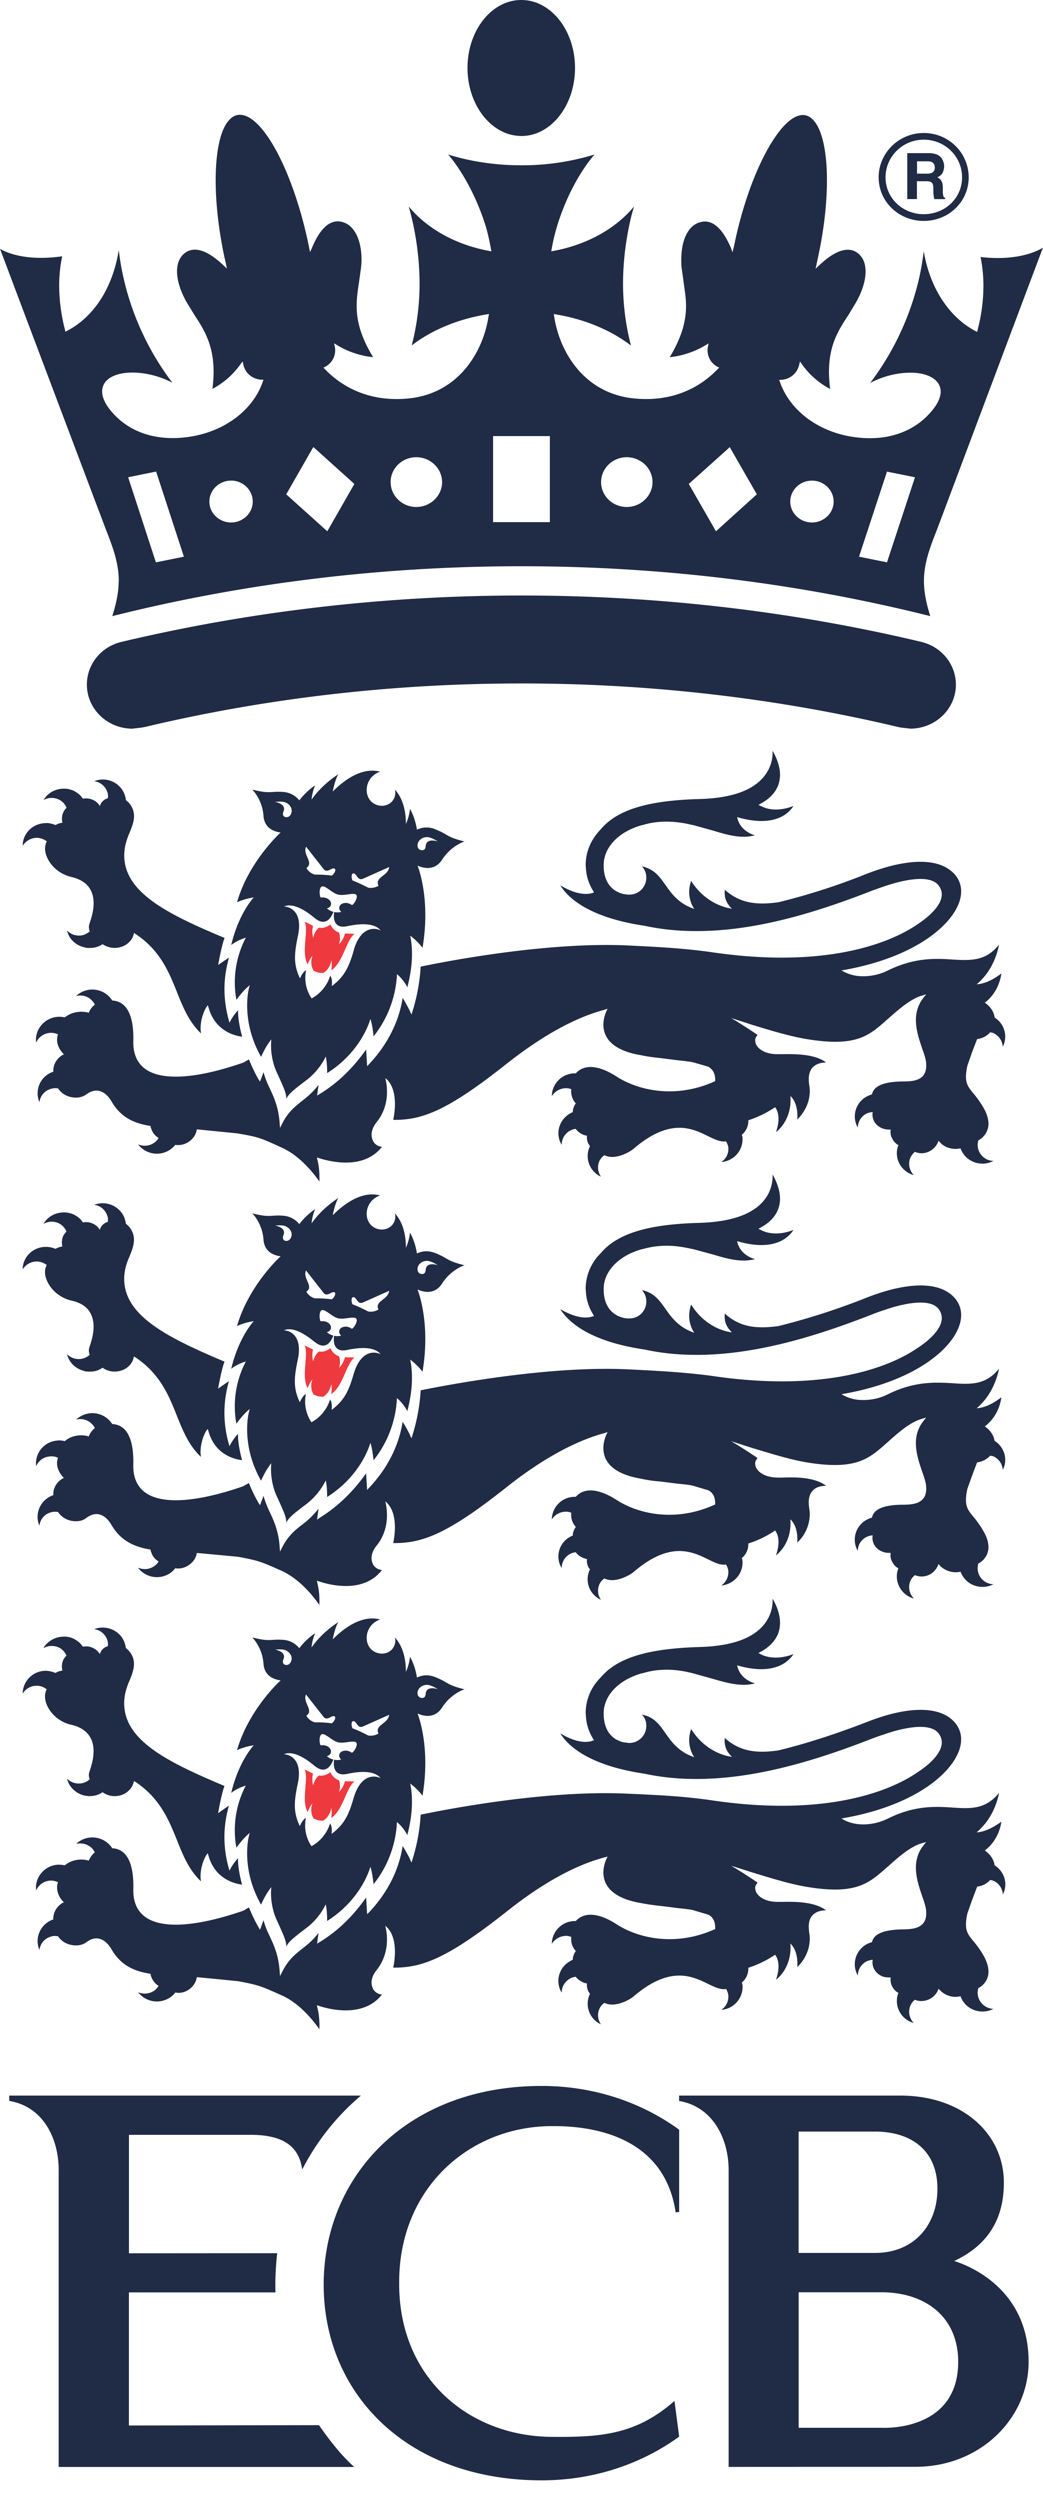 <?xml version="1.0" ?>
<svg xmlns="http://www.w3.org/2000/svg" fill="none" viewBox="0 0 48 115">
	<path d="M14.159 44.367c.053-.15.13-.283.225-.413l-.024.074c-.066.25-.026.48.08.634.06.026.124.058.2.076.08.016.155.022.231.022.154-.075.305-.27.366-.514l.013-.085c.021.161.021.315 0 .474.546-.363.692-1.417 1.068-1.672-.154-.018-.3-.01-.443-.018-.026.124-.1.31-.27.492 0 0 .096-.288-.005-.54-.151-.048-.289-.156-.395-.368-.198.145-.363.177-.527.15-.215.173-.265.462-.265.462-.06-.236-.04-.43-.005-.549-.125-.063-.252-.135-.392-.19.204.402-.167 1.388.14 1.963l.003.002zM15.605 82.437s.096-.288-.005-.54c-.151-.05-.289-.157-.395-.369-.198.146-.363.175-.527.152-.215.172-.265.46-.265.46-.06-.233-.04-.429-.005-.548-.125-.06-.252-.132-.392-.19.204.402-.167 1.388.14 1.963a1.57 1.57 0 01.225-.414l-.024.075c-.066.249-.026.479.08.633.06.026.124.058.201.076a.98.98 0 00.23.022c.154-.077.305-.273.366-.514l.014-.085c.02.159.02.315 0 .474.545-.363.691-1.42 1.067-1.672-.153-.015-.299-.007-.442-.015-.027.124-.1.31-.27.49l.002.002zM15.605 62.932s.096-.289-.005-.54c-.151-.048-.289-.157-.395-.369-.198.146-.363.178-.527.151-.215.173-.265.461-.265.461-.06-.235-.04-.429-.005-.548-.125-.064-.252-.133-.392-.19.204.402-.167 1.388.14 1.962a1.57 1.57 0 01.225-.413l-.024.074c-.066.25-.026.48.08.636.06.027.124.056.201.074a.99.99 0 00.23.024c.154-.077.305-.273.366-.516l.014-.082c.02.158.02.315 0 .474.545-.363.691-1.42 1.067-1.672-.153-.019-.299-.01-.442-.019-.027.125-.1.31-.27.49l.002.003z" fill="#EE393F"/>
	<path d="M5.46 26.735c0 .475-.095.989-.293 1.609 6.075-1.524 12.41-2.295 18.821-2.295 6.412 0 12.744.771 18.825 2.295-.196-.62-.292-1.137-.292-1.609 0-.755.225-1.43.58-2.318 0 0 4.767-12.685 4.897-13.024-.67.402-1.715.567-2.872.429.084.426.132.866.132 1.317 0 .673-.09 1.364-.27 2.045l-.019.085-.08-.04c-1.234-.654-2.103-2.016-2.376-3.672-.063.466-.137.932-.251 1.396a12.71 12.71 0 01-2.218 4.666c1.108-.591 2.551-.647 3.068-.07.188.208.384.669-.297 1.434-.855.967-2.167 1.36-3.69 1.095-1.542-.27-2.795-1.235-3.235-2.517l-.032-.088h.09a.886.886 0 00.832-.697l.037-.15.087.13a3.736 3.736 0 001.299 1.138 6.91 6.91 0 01-.053-.779c0-1.26.45-1.95.898-2.628l.36-.599c.286-.514.427-.998.427-1.396 0-.397-.135-.702-.414-.885-.426-.273-1.012-.071-1.727.604l-.159.151.109-.514c.585-2.68.545-5.216-.096-6.173-.14-.21-.305-.336-.485-.373-1.036-.204-2.517 2.45-3.235 5.791l-.045.217-.071.295-.072-.197c-.386-.895-.837-1.303-1.346-1.202-.588.108-.94.776-.94 1.735 0 .114 0 .233.013.36l.095.69c.046.346.11.701.11 1.085 0 .647-.168 1.389-.75 2.356a4.043 4.043 0 001.655-.554l.135-.082-.032.151c-.076.374.101.747.44.927l.08.04-.064.058c-.7.734-1.945 1.556-3.887 1.354-2.313-.246-3.415-2.194-3.648-3.786l-.013-.093.09.016c1.335.22 2.551.732 3.46 1.434a11.315 11.315 0 01-.365-2.833c0-1.046.135-2.124.397-3.184l.109-.382c-.832 1.012-2.16 1.76-3.71 2.046l-.1.02.018-.095c.064-.389.162-.784.281-1.165.395-1.248 1.007-2.39 1.69-3.196a11.32 11.32 0 01-3.367.496c-1.184 0-2.334-.172-3.365-.496.678.803 1.29 1.948 1.696 3.196.12.381.204.776.275 1.165l.019.096-.1-.021c-1.559-.287-2.878-1.036-3.707-2.048a13.202 13.202 0 01.5 3.566c0 .99-.132 1.947-.362 2.832.903-.702 2.122-1.216 3.462-1.433l.096-.016-.021.095c-.234 1.593-1.336 3.537-3.644 3.786-1.942.204-3.192-.62-3.892-1.348l-.063-.064.077-.04a.85.85 0 00.445-.932l-.035-.151.136.082c.702.432 1.409.538 1.663.556-.59-.964-.757-1.706-.757-2.355 0-.387.055-.742.108-1.09l.096-.688c.01-.122.02-.238.02-.352 0-.949-.362-1.638-.948-1.746-.508-.098-.961.307-1.332 1.203l-.09.196-.106-.517c-.737-3.397-2.189-5.998-3.243-5.786-.183.034-.342.164-.488.373-.636.957-.675 3.492-.1 6.173l.068.302.045.215-.159-.151c-.72-.678-1.295-.874-1.724-.604-.279.183-.414.493-.414.885s.143.877.43 1.396l.365.596c.44.676.888 1.367.888 2.631 0 .236-.021.5-.053.779a3.686 3.686 0 001.293-1.137l.095-.124.035.146c.079.39.42.673.831.694h.096l-.032.087c-.44 1.282-1.693 2.244-3.243 2.517-1.52.265-2.83-.124-3.683-1.094-.675-.768-.471-1.227-.299-1.433.517-.578 1.958-.522 3.065.063a12.565 12.565 0 01-2.212-4.66 12.173 12.173 0 01-.257-1.444c-.273 1.696-1.107 3.05-2.38 3.717l-.076.04-.018-.085a8.138 8.138 0 01-.268-2.045c0-.461.048-.91.138-1.341-1.148.167-2.189.042-2.86-.342.565 1.513 4.89 12.961 4.89 12.961.354.89.574 1.566.574 2.319l-.005.007zm35.344-4.983l.008-.058 1.296.262-1.288 3.913-1.287-.26 1.269-3.857h.002zm-3.439.358c.549 0 1 .431 1 .964 0 .532-.451.962-1 .962-.548 0-.996-.432-.996-.962s.448-.964.996-.964zm-3.847-1.484l.064-.058 1.248 2.172-1.881 1.701-1.25-2.178 1.822-1.634-.003-.003zm-4.676.408c.655 0 1.187.514 1.187 1.145 0 .63-.535 1.144-1.187 1.144s-1.179-.514-1.179-1.145c0-.63.527-1.144 1.18-1.144zm-6.15-.972h2.613v3.958h-2.612v-3.958zm-3.534.972c.65 0 1.187.514 1.187 1.145 0 .63-.535 1.144-1.187 1.144-.651 0-1.181-.514-1.181-1.145 0-.63.527-1.144 1.181-1.144zm-4.782-.395l.048-.071 1.884 1.695-1.246 2.178-1.889-1.7 1.203-2.102zm-3.74 1.47c.545 0 .995.432.995.965 0 .532-.447.962-.996.962-.548 0-.999-.432-.999-.962s.448-.964 1-.964zm-3.511-.402l.06-.013 1.278 3.916-1.288.26-1.277-3.914 1.227-.25zM20.345 39.55c.424-.656 1.033-.839 1.033-.839-.837-.204-.752-.323-1.311-.546a1.02 1.02 0 00-.88.003 2.938 2.938 0 00-.318-.962 2.306 2.306 0 01-.19.7c.005-.345-.048-1.09-.506-1.582a.564.564 0 010 .297c-.085.328-.416.511-.769.426-.723-.177-.715-1.274.09-1.547-.94-.252-1.844.572-2.18.914.066-.363.185-.7.26-.795-.011 0-.74.453-1.235 1.166a2.21 2.21 0 01.161-.652c-.01 0-.4.257-.726.686a1.04 1.04 0 00-.741-.387c-.6-.044-.58.106-1.426-.11 0 0 .464.442.52 1.213.04.564.479.723.789.763-.442.408-1.563 1.645-2.008 3.21 0 0 .307-.155.768-.224-.307.355-.763 1.06-1.036 2.19 0 0 .273-.222.673-.336A4.425 4.425 0 0010.88 46s.291-.427.62-.681c-.101.243-.393 1.706.516 3.301 0 0 .196-.469.472-.805-.04.347-.013.959.26 1.539.296.652.442.951.426 1.2.106-.23.35-.427.925-.861.445-.337.739-.763.893-1.092.076.363.063.766.063.766 1.333-.842 1.85-2.008 1.993-2.498.108.363.143.808.143.808a4.962 4.962 0 001.078-2.862c.323.27.477.6.477.6.294-1.108.23-1.916.132-2.372.371.28.567.559.567.559.323-1.908-.04-3.277-.228-3.78.273.126.795.246 1.13-.276v.005zm-6.26-.598l.797 1.015c.183.249.408-.117.535.01.048.061-.03.212-.143.303a5.75 5.75 0 00-.79-.046.657.657 0 01-.384-.304c.363-.255-.18-.599-.016-.975v-.003zm-1.037-1.627c.146-.355-.392-.434-.392-.434s.268-.037.432.008c.25.071.392.31.316.514-.08.228-.268.177-.268.177-.005 0-.183-.04-.087-.265zm3.24 6.367c-.216.75-.407 1.216-1.02 1.672-.002.003.054-.318-.07-.48a1.792 1.792 0 01-.857 1.047 1.696 1.696 0 01-.254-1.298c-.183.098-.28.389-.283.373-.321-.665-.252-1.176-.093-1.953.252-1.178-.445-1.356-.641-1.348.33-.159.853.056 1.41.527.503.41.752.003.866-.286a.715.715 0 01-.3-.156c.098-.03.17-.088.183-.167.037-.138-.08-.278-.265-.323a.42.42 0 00-.199-.006c-.053-.058-.058-.235-.053-.302.059-.527.467.059.843.162.381.093 1.036-.252.826.244-.02.058-.11.214-.185.238a.636.636 0 00-.185-.087c-.183-.04-.358.034-.393.17-.023.079.016.171.088.23-.1.029-.21.029-.329.008-.04.302-.013.79.626.646.712-.15 1.282-.106 1.515.204-.188-.111-.885-.27-1.235.888l.006-.003zm1.132-2.944a.7.7 0 01-.48.088 6.351 6.351 0 00-.715-.329c-.06-.124-.06-.286.016-.323.17-.058.194.368.474.236l1.195-.533c-.032.406-.686.464-.49.861zm1.955-1.64h-.002s-.191-.034-.154-.275c.04-.217.284-.363.525-.313.188.045.405.191.405.191s-.53-.19-.559.215c-.016.243-.215.182-.215.182zM14.68 111.565l-8.748.016v-6.123h6.746c-.006-.108-.006-.222-.006-.336 0-.488.03-.975.085-1.468l-6.822.005v-5.45h5.585c1.224 0 2.223.332 2.387 1.598a11.078 11.078 0 012.703-3.402H.427v.244C2.01 96.914 2.7 98.406 2.7 99.82v13.669h13.602c-.636-.572-1.128-1.224-1.621-1.921v-.003zM43.917 104.012c1.349-.638 2.282-1.711 2.282-3.606 0-2.212-1.863-4.003-4.772-4.003H31.253v.249c1.568.262 2.279 1.762 2.279 3.169v13.665l8.602-.005c2.997 0 5.204-2.247 5.204-4.827 0-3.468-2.938-4.491-3.42-4.639v-.003zm-7.161-5.953h3.497c1.746 0 2.888.916 2.888 2.628 0 1.712-1.115 2.954-2.859 2.954h-3.529v-5.582h.003zm3.802 13.626h-3.802v-6.234h3.839c2.053.018 3.502 1.179 3.502 3.198 0 3.264-3.534 3.036-3.537 3.036h-.002z" fill="#202B45"/>
	<path d="M14.896 105.103c0 4.981 3.804 9.001 10.033 9.001 2.273 0 4.49-.681 6.327-2.011l-.215-1.643c-1.78 1.566-3.412 1.674-5.68 1.653-3.807-.037-7.013-2.737-6.99-7.074-.026-4.318 3.183-7.198 6.99-7.22 2.636-.031 5.283.896 5.733 3.969l.162-.021v-3.783c-1.836-1.336-4.054-2.014-6.327-2.014-6.226 0-10.033 4.173-10.033 9.138v.005zM2.157 37.866c-.596-.019-1.092.426-1.113 1.004 0 .016.005.021.005.03a.785.785 0 01.67-.358.855.855 0 01.432.158l-.015.045c-.099.212-.08.483.058.756.201.413.62.733 1.083.84.416.097.718.286.88.577.313.551.058 1.28-.024 1.526l-.021.069a.465.465 0 00.021.329.844.844 0 01-.31.174.763.763 0 01-.736-.206c0 .018.008.026.008.04.103.368.4.633.752.72.021.003.04.016.064.019.037.008.071.013.108.02h.088c.106 0 .204-.005.31-.036a.935.935 0 00.304-.138.994.994 0 00.554.172c.458 0 .827-.3.89-.691l.096.063c1.126.763 1.518 1.749 1.9 2.703.278.7.556 1.35 1.09 1.857-.007-.074-.02-.14-.02-.21 0-.572.249-.961.249-.966l.082-.122.045.138c.31 1.078 1.24 1.277 1.537 1.314-.22-.822-.186-1.22-.186-1.22a2.33 2.33 0 00-.395.573 5.37 5.37 0 01-.233-1.542c0-.58.1-1.054.207-1.45-.146.094-.347.234-.347.234l-.151.103s.164-.927.297-1.242c-2.613-1.092-4.618-2.085-4.618-3.797 0-.106.01-.212.023-.318.04-.265.13-.511.228-.742.109-.262.199-.5.199-.744a.914.914 0 00-.363-.731l-.01-.016a1.152 1.152 0 00-.146-.43 1.071 1.071 0 00-1.27-.45c-.01.005-.018.013-.034.019.27.04.49.214.588.48.04.097.045.195.03.304a.508.508 0 00-.366.36.71.71 0 00-.334-.294.786.786 0 00-.448-.047.955.955 0 00-.32-.305.814.814 0 00-.199-.098 2.292 2.292 0 00-.204-.053h-.008c-.048-.005-.103-.005-.159-.005-.352 0-.705.174-.909.503 0 .005-.005.013-.01.021a.75.75 0 01.763.01c.138.08.236.205.294.342a.731.731 0 00-.154.218.724.724 0 00-.034.471.812.812 0 00-.318.109 1.286 1.286 0 00-.398-.096l-.002.006z" fill="#202B45"/>
	<path d="M45.772 46.797c-.037-.273-.215-.514-.45-.67.694-.525.76-1.34.76-1.344-.44.337-.805.475-1.134.499l.106-.096c.636-.585.85-1.354.925-1.733-.604.758-1.277.74-2.12.69-.782-.054-1.764-.107-3.01.508-.394.193-.781.26-1.141.26a1.88 1.88 0 01-.98-.268c3.383-.575 5.21-2.133 5.473-3.34.117-.552-.09-1.029-.57-1.339-.75-.495-2.082-.41-3.743.233a29.947 29.947 0 01-4.065 1.31c-.961.132-1.754.068-2.469-.578 0 .119-.071.498.331.874-.098-.013-1.168-.148-1.876-1.277 0 0-.28.641.14 1.287-.728-.246-1.05-.712-1.34-1.123-.275-.395-.532-.723-1.068-.832a.72.72 0 01.202.493.777.777 0 01-.768.805c-.056 0-.112 0-.167-.013a.98.98 0 01-.342-.093c-.027-.008-.048-.02-.072-.034 0-.003-.008-.003-.018-.008-.313-.175-.575-.517-.594-1.123v-.077c-.008-.827.702-1.569 1.794-1.857h.018c.432-.133 1.095-.239 2.035-.053.09.02.18.045.27.058l.883.244c.683.209 1.322.397 1.96.227-.005 0-.008-.002-.008-.002-.108-.03-.691-.223-.81-.832h.01c1.728.498 2.374-.186 2.584-.517-.292.117-.928.302-1.497.006l-.117-.053.117-.067c.471-.257.755-.604.845-1.02.018-.098.032-.196.032-.291 0-.453-.2-.859-.342-1.113v.066c0 .284-.064.687-.36 1.07-.514.682-1.521 1.045-3.01 1.084-2.39.067-3.789.496-4.55 1.404-.444.464-.683 1.029-.683 1.638 0 .024 0 .058.008.085.013.39.125.757.334 1.094l.04.074-.077.03c-.233.07-.72.1-1.473-.356.302.498 1.205 1.468 3.884 1.863 3.619.781 7.521-.464 10.52-1.638.162-.055.316-.113.459-.161.01 0 .019-.005.026-.008.56-.196 2.112-.66 2.539-.024.477.67-.493 1.423-.925 1.72-1.473 1.035-4.573 2.071-9.596 1.316-1.267-.172-2.31-.228-3.768-.3-3.645-.174-8.2.687-9.564.973a8.655 8.655 0 01-.369 2.035l-.055.17-.072-.162s-.135-.284-.334-.604c-.124.808-.503 1.931-1.528 3.03l-.106.11s-.032-.549-.048-.766c-.596.848-1.306 1.542-2.138 2.048l-.117.071s.045-.32.067-.495c-.265.347-.538.57-.8.773-.326.258-.615.51-.864.994l-.109.217-.018-.236c-.053-.75-.292-1.242-.488-1.655a4.426 4.426 0 01-.254-.676c-.05.151-.162.434-.162.434l-.077-.116a8.07 8.07 0 01-.432-.904c-.09.05-.249.144-.257.146-2.135.745-3.735.85-4.504.3-.386-.276-.575-.713-.559-1.29.027-1.19-.304-1.824-.97-1.866a1.085 1.085 0 00-1.63-.236l-.017.03a.723.723 0 01.723.22c.048.047.09.11.125.177a.797.797 0 00-.279.373c-.392-.11-.829-.018-1.105.215a1.043 1.043 0 00-.352-.026c-.59.06-1.023.57-.972 1.144.01.008.01.019.01.032a.749.749 0 011-.371.824.824 0 00-.043.228c-.005.257.124.506.315.691a.846.846 0 00-.471.583.888.888 0 00-.016.22c-.008 0-.019 0-.032.008a1.04 1.04 0 00-.623 1.349.06.06 0 00.019.029.718.718 0 01.471-.583.759.759 0 01.382-.04c.122.19.323.337.585.398.268.058.528.02.705-.114.199-.146.398-.21.586-.17.22.042.426.207.596.504.384.646.922.982 1.788 1.11 0 .042.008.084.03.13a.76.76 0 00.338.423.6.6 0 01-.174.199.753.753 0 01-.763.095c.007.011.01.022.015.03a1.087 1.087 0 001.69-.006.92.92 0 00.396-.032c.325-.11.559-.384.593-.683.185.021 1.894.185 1.902.193.967.167 1.026.199 2.035.66.837.387 1.46 1.195 1.706 1.55l.003-.175c0-.297-.03-.564-.093-.821l-.026-.111.111.034c.61.19 2.075.509 2.885-.527a.496.496 0 01-.392-.233.66.66 0 01-.087-.321c0-.164.066-.368.23-.575.387-.477.48-1.004.48-1.394 0-.35-.07-.601-.077-.638.694.548.363 1.923.363 1.923 1.317.014 2.467-.4 5.198-2.564 1.627-1.285 3.153-2.141 4.536-2.504l.135-.045c-.185.315-.742 1.76 1.534 2.138.276.058.56.1.877.13l.816.103c.368.04.665.072.798.12l.572.166s.024.008.056.022c.214.14.304.336.296.64v.011l-.029.014c-1.79.808-3.5.42-4.496-.215-.837-.543-1.5-.59-1.892-.156h-.002a1.06 1.06 0 00-1.1 1.017v.03a.78.78 0 01.67-.364.583.583 0 01.228.048.822.822 0 00.172.614c.011.014.024.02.032.03h.006a.715.715 0 00-.143.405c-.035.021-.072.035-.11.058-.521.286-.701.92-.418 1.423 0 0 .014.016.019.027a.73.73 0 01.644-.734.8.8 0 00.386.283c.046.016.09.024.128.03v.066c0 .161.047.299.143.41a1.047 1.047 0 00.469 1.394c.008.002.026.005.034.01a.727.727 0 01-.053-.747.755.755 0 01.212-.236c.514.263 1.221-.188 1.33-.283 1.68-1.447 2.705-.96 3.447-.588.297.14.554.267.792.238l.03-.005c.044.085.09.17.103.27a.71.71 0 01-.316.678h.04a1.05 1.05 0 00.925-1.17c-.005-.024-.024-.05-.024-.08a.814.814 0 00.297-.665c.302-.098.757-.28 1.234-.602.17.231.226.602.04 1.145 0 0 .752-.522.662-1.664.326.308.34.843.316 1.09.217-.22.577-.663.577-1.32 0-.088-.008-.17-.024-.265l-.01-.074a2 2 0 01-.013-.202c0-.22.053-.397.172-.532.172-.186.421-.233.625-.236-.52-.395-1.417-.39-1.995-.382h-.196c-.604.014-.93-.23-1.036-.46a.64.64 0 01-.037-.186c0-.093.058-.167.109-.241 0 0-.602-.413-1.214-.776l1.007.325c.893.273 1.712.52 2.501.65 2.242.362 2.83-.154 3.654-.89l.058-.048c.535-.475 1.046-.914 1.552-1.066l.204-.058-.132.165c-.593.755-.278 1.653-.056 2.315.09.25.162.466.183.644.027.278-.018.485-.15.633-.22.244-.631.25-1 .25-1.067.026-1.282.344-1.34.59-.066.024-.149.05-.22.09a1.04 1.04 0 00-.45 1.412c.005.01.01.016.018.027a.742.742 0 01.392-.639.908.908 0 01.294-.074c-.063.347.151.673.522.776a.87.87 0 00.27.03h.037a.611.611 0 00.09.447c.064.125.154.21.265.268-.01.024-.013.037-.023.055-.18.554.135 1.137.696 1.317.011 0 .024.005.032.005a.742.742 0 01-.18-.73.737.737 0 01.233-.337.784.784 0 00.747-.07.84.84 0 00.342-.444.915.915 0 00.437.32c.188.067.392.075.573.032.018.045.026.08.053.122.257.517.9.731 1.428.474.01-.002.023-.01.037-.018a.74.74 0 01-.65-.406.717.717 0 01-.044-.545l.02-.008a.863.863 0 00.443-.75c0-.175-.05-.395-.18-.647a4.342 4.342 0 00-.522-.757c-.204-.25-.334-.419-.334-.76 0-.138.019-.295.064-.504l.233-.668.217-.561a.909.909 0 00.602-.313c.045.013.098.021.153.042.252.122.406.36.424.618.01-.011.01-.019.019-.027a1.032 1.032 0 00-.398-1.311l.003-.01zM1.047 77.907a.75.75 0 01.67-.358.755.755 0 01.432.165l-.016.031c-.098.218-.08.488.058.763.202.408.62.737 1.084.835.416.093.718.297.88.585.312.541.058 1.288-.024 1.527l-.022.071a.432.432 0 00.022.318.649.649 0 01-.31.178.76.76 0 01-.737-.2c0 .014.008.022.008.033.103.37.4.638.752.736.022.008.04.008.064.013a.504.504 0 00.109.014c.029.01.06.01.087.01.106 0 .204-.01.31-.037.114-.034.212-.08.305-.145a.944.944 0 00.553.182c.459 0 .827-.307.89-.694l.096.053c1.126.771 1.518 1.751 1.9 2.7.278.705.556 1.356 1.091 1.86-.008-.072-.02-.143-.02-.204 0-.575.248-.967.248-.975l.082-.114.045.14c.31 1.073 1.24 1.27 1.537 1.304-.22-.808-.185-1.216-.185-1.216-.08.08-.258.296-.395.572a5.334 5.334 0 01-.233-1.54c0-.577.1-1.056.206-1.451l-.347.243-.15.106s.163-.94.296-1.25c-2.612-1.1-4.618-2.085-4.618-3.81 0-.098.01-.204.024-.315.04-.265.13-.514.228-.74.108-.264.198-.5.198-.744a.85.85 0 00-.092-.4.94.94 0 00-.27-.329l-.011-.02c-.013-.072-.027-.152-.056-.223-.021-.072-.056-.133-.09-.199a1.01 1.01 0 00-.273-.297 1.103 1.103 0 00-.996-.156c-.01.005-.019.013-.034.019.27.04.49.217.588.476.04.104.045.21.029.31a.504.504 0 00-.366.36.74.74 0 00-.334-.293.723.723 0 00-.447-.045.971.971 0 00-.321-.31.73.73 0 00-.199-.098c-.066-.03-.132-.035-.204-.053h-.008c-.047-.003-.103-.008-.159-.003-.352 0-.704.183-.908.495 0 .014-.006.022-.011.032a.769.769 0 01.763.003.759.759 0 01.294.342.794.794 0 00-.153.206.767.767 0 00-.035.485.698.698 0 00-.318.106 1.366 1.366 0 00-.397-.098 1.06 1.06 0 00-1.113 1.01c0 .007.005.023.005.031l-.002.003z" fill="#202B45"/>
	<path d="M44.755 87.358l.217-.568a.95.95 0 00.601-.307c.045.013.098.021.154.04.252.12.405.355.424.617.01-.002.01-.013.018-.021.226-.487.043-1.028-.397-1.311-.037-.276-.215-.52-.45-.681.694-.52.76-1.322.76-1.322-.44.317-.805.466-1.134.492l.106-.103c.636-.585.85-1.338.925-1.72-.604.753-1.277.74-2.12.681-.781-.053-1.764-.114-3.01.512-.394.19-.781.262-1.141.262-.45-.005-.785-.143-.98-.273 3.383-.572 5.21-2.135 5.473-3.346.117-.54-.09-1.023-.57-1.338-.75-.487-2.082-.408-3.743.249-1.442.556-2.8.996-4.065 1.303-.961.138-1.754.075-2.469-.574 0 .114-.071.495.331.869-.098-.008-1.168-.14-1.876-1.277 0 0-.28.646.14 1.295-.728-.249-1.05-.715-1.34-1.126-.275-.4-.532-.736-1.068-.832a.7.7 0 01.202.482.786.786 0 01-.768.822c-.056 0-.112-.01-.167-.019a.976.976 0 01-.342-.09c-.027-.01-.048-.026-.072-.034 0 0-.008-.008-.018-.008-.313-.178-.575-.52-.594-1.137v-.066c-.008-.83.702-1.571 1.794-1.86h.018c.432-.13 1.095-.25 2.035-.053.09.021.18.04.27.064l.883.246c.683.196 1.322.382 1.96.217l-.008-.002c-.108-.035-.691-.215-.81-.835l.01.008c1.728.498 2.374-.199 2.584-.52-.292.112-.928.29-1.497.014l-.117-.066.117-.059c.471-.265.755-.612.845-1.022a1.64 1.64 0 00.032-.294c0-.467-.2-.877-.342-1.121v.06c0 .295-.064.698-.36 1.082-.514.678-1.521 1.041-3.01 1.08-2.39.072-3.789.499-4.55 1.41a2.296 2.296 0 00-.683 1.627c0 .021 0 .056.008.085.013.392.125.763.334 1.1l.04.068-.077.027c-.233.08-.72.111-1.473-.345.302.496 1.205 1.463 3.884 1.858 3.619.776 7.521-.467 10.52-1.638a8.84 8.84 0 01.459-.159c.01-.002.019-.002.026-.008.56-.204 2.112-.66 2.539-.026.477.673-.493 1.438-.925 1.722-1.473 1.041-4.573 2.08-9.596 1.322-1.267-.178-2.31-.23-3.768-.294-3.645-.185-8.2.678-9.564.964a8.655 8.655 0 01-.369 2.035l-.055.17-.072-.17s-.135-.278-.334-.593c-.124.816-.503 1.934-1.528 3.033l-.106.1s-.032-.545-.048-.762c-.596.845-1.306 1.547-2.138 2.048l-.117.074s.045-.32.067-.498c-.265.35-.538.564-.8.768-.326.257-.615.512-.864 1.007l-.109.215-.018-.239c-.053-.763-.292-1.245-.488-1.664a3.77 3.77 0 01-.254-.673c-.05.146-.162.443-.162.443l-.077-.13a8.033 8.033 0 01-.432-.9c-.09.058-.249.148-.257.153-2.135.737-3.735.848-4.504.294-.386-.275-.575-.71-.559-1.295.027-1.193-.304-1.837-.97-1.871a1.088 1.088 0 00-1.63-.23.094.094 0 01-.017.026.786.786 0 01.723.212c.048.058.09.124.125.177a.885.885 0 00-.279.385c-.392-.117-.829-.024-1.105.217a1.294 1.294 0 00-.352-.03c-.59.059-1.023.573-.972 1.143.01.007.01.018.01.031a.752.752 0 01.62-.442c.133-.01.26.019.38.072a.775.775 0 00-.043.23.941.941 0 00.315.692.857.857 0 00-.471.585.801.801 0 00-.016.212c-.008 0-.019 0-.032.003-.554.214-.83.82-.623 1.353.003.014.008.016.019.032a.714.714 0 01.471-.585.633.633 0 01.382-.032.94.94 0 00.585.39c.268.063.528.018.705-.107.199-.156.398-.214.586-.177.22.045.426.212.596.511.384.644.922.98 1.788 1.108a.3.3 0 00.03.132c.06.178.185.329.338.422a.876.876 0 01-.174.2.765.765 0 01-.763.094c.007.007.01.013.015.026a1.091 1.091 0 001.508.172.932.932 0 00.183-.185.837.837 0 00.395-.021c.325-.114.559-.39.593-.687.185.016 1.894.186 1.902.186.967.185 1.026.212 2.035.665.837.381 1.46 1.2 1.706 1.547 0-.06.003-.114.003-.167 0-.291-.03-.57-.093-.816l-.026-.122.111.035c.61.196 2.075.506 2.885-.528a.516.516 0 01-.392-.225.667.667 0 01-.087-.328c0-.172.066-.363.23-.567.387-.49.48-1.018.48-1.407 0-.342-.07-.59-.077-.633.694.548.363 1.923.363 1.923 1.317.01 2.467-.408 5.198-2.562 1.627-1.298 3.153-2.148 4.536-2.514l.135-.032c-.185.31-.742 1.751 1.534 2.138.276.053.56.098.877.127l.816.104c.368.04.665.066.798.122l.572.17s.024.01.056.018c.214.13.304.328.296.638v.019l-.029.008c-1.79.805-3.5.416-4.496-.223-.837-.546-1.5-.585-1.892-.156h-.002a1.063 1.063 0 00-1.1 1.015v.031a.795.795 0 01.67-.365c.085 0 .157.024.228.053a.795.795 0 00.172.607c.011.018.024.026.032.031l.006.006a.668.668 0 00-.143.394v.006c-.035.018-.072.034-.11.06a1.036 1.036 0 00-.418 1.429c.006.01.014.013.019.018 0-.251.135-.506.387-.641.076-.05.167-.066.257-.082.092.12.233.217.386.278.046.019.09.019.128.032v.066c0 .151.047.291.143.408a1.04 1.04 0 00.469 1.388c.008.006.026.006.034.014a.724.724 0 01-.053-.745.693.693 0 01.212-.24c.514.256 1.221-.186 1.33-.284 1.68-1.444 2.705-.949 3.447-.586.297.146.554.262.792.239l.03-.014c.044.074.09.172.103.281a.724.724 0 01-.316.681h.04c.586-.069.999-.601.925-1.179-.005-.026-.024-.042-.024-.074a.826.826 0 00.297-.678 4.896 4.896 0 001.234-.6c.17.234.226.607.04 1.15 0 0 .752-.521.662-1.666.326.31.34.845.316 1.081.217-.196.577-.657.577-1.314 0-.08-.008-.164-.024-.25l-.01-.087a1.813 1.813 0 01-.013-.196c0-.23.053-.405.172-.53.172-.19.421-.23.625-.23-.52-.4-1.417-.4-1.995-.39h-.196c-.604.011-.93-.238-1.036-.466-.018-.063-.037-.119-.037-.177 0-.093.058-.165.109-.244 0 0-.602-.416-1.214-.776l1.007.32c.893.27 1.712.528 2.501.657 2.242.369 2.83-.17 3.654-.895l.058-.05c.535-.48 1.046-.915 1.552-1.066l.204-.055-.132.164c-.593.752-.278 1.659-.056 2.316.09.251.162.469.183.644.027.288-.018.487-.15.633-.22.251-.631.257-1 .262-1.067.03-1.282.342-1.34.585a1.739 1.739 0 00-.22.083c-.525.273-.72.914-.45 1.42.005.01.01.029.018.032a.75.75 0 01.392-.644.918.918 0 01.294-.08c-.063.347.151.681.522.79.096.021.18.026.27.021.008 0 .019.005.03.005h.007c-.023.146 0 .31.09.453a.669.669 0 00.265.257c-.01.022-.013.035-.023.053a1.046 1.046 0 00.728 1.328.73.73 0 01-.18-.724.673.673 0 01.233-.344c.225.098.504.08.747-.072a.827.827 0 00.342-.434c.109.124.252.249.437.31.188.077.392.08.573.034.018.045.026.09.053.125.257.514.9.726 1.428.474.01-.005.023-.013.037-.016a.757.757 0 01-.65-.413.729.729 0 01-.044-.551h.02c.165-.098.443-.331.443-.745 0-.183-.05-.402-.18-.657a4.145 4.145 0 00-.522-.758c-.204-.251-.334-.413-.334-.757 0-.143.019-.302.064-.506l.233-.665.003-.005z" fill="#202B45"/>
	<path d="M11.313 82.14a4.425 4.425 0 00-.434 2.862s.291-.426.62-.683c-.101.243-.393 1.706.516 3.3 0 0 .196-.468.472-.805-.04.348-.013.957.26 1.54.296.651.442.954.426 1.2.106-.23.35-.424.925-.859.445-.336.739-.762.893-1.091.076.363.063.768.063.768 1.333-.842 1.85-2.008 1.993-2.498.108.363.143.808.143.808a4.961 4.961 0 001.078-2.862c.323.27.477.6.477.6.294-1.108.23-1.916.132-2.372.371.278.567.56.567.56.323-1.909-.04-3.278-.228-3.782.273.128.795.25 1.13-.275.423-.657 1.032-.838 1.032-.838-.837-.203-.752-.323-1.311-.545-.337-.143-.612-.12-.88.005a2.91 2.91 0 00-.318-.962 2.306 2.306 0 01-.19.7c.005-.345-.048-1.092-.506-1.582a.564.564 0 010 .297c-.085.328-.416.511-.769.424-.723-.175-.715-1.272.09-1.548-.94-.254-1.844.573-2.18.915.066-.364.185-.7.26-.795-.011 0-.74.453-1.235 1.165.018-.28.114-.532.161-.651-.01 0-.4.257-.726.686a1.038 1.038 0 00-.741-.384c-.6-.045-.58.106-1.426-.112 0 0 .464.443.52 1.214.04.564.479.723.789.763-.442.408-1.563 1.645-2.008 3.211 0 0 .307-.156.768-.225-.307.355-.763 1.06-1.036 2.19 0 0 .273-.222.673-.336v-.002zm7.906-4.31c.04-.217.284-.363.525-.31.188.045.405.19.405.19s-.53-.19-.559.213c-.016.244-.215.183-.215.183h-.002s-.191-.035-.154-.276zm-2.98 1.354c.169-.058.193.368.474.236l1.195-.533c-.032.408-.687.467-.49.861a.685.685 0 01-.48.088 6.353 6.353 0 00-.715-.329c-.061-.124-.061-.289.015-.323zm-2.157-1.232l.797 1.015c.183.249.408-.117.535.008.048.06-.029.214-.143.302a5.751 5.751 0 00-.79-.045.656.656 0 01-.383-.305c.363-.252-.18-.599-.016-.975zm.394 3.283c.504.41.753.002.867-.29a.687.687 0 01-.3-.155c.099-.03.17-.088.183-.167.037-.138-.08-.281-.265-.324a.423.423 0 00-.198-.005c-.053-.058-.059-.236-.053-.302.058-.527.466.058.842.159.382.093 1.036-.254.827.244-.021.058-.111.212-.186.238a.637.637 0 00-.185-.087c-.183-.04-.358.034-.392.167-.024.08.016.172.087.23a.652.652 0 01-.328.008c-.04.302-.014.79.625.65.713-.152 1.282-.11 1.515.203-.188-.111-.884-.27-1.234.888-.217.75-.408 1.216-1.02 1.672-.003.002.053-.32-.072-.48a1.791 1.791 0 01-.855 1.047 1.703 1.703 0 01-.255-1.301c-.183.098-.28.39-.283.373-.321-.665-.252-1.176-.093-1.95.252-1.181-.445-1.356-.641-1.348.33-.16.853.053 1.41.527l.005.003zm-1.822-5.344s.267-.037.432.008c.249.071.392.31.315.514-.08.228-.268.177-.268.177-.005 0-.182-.042-.087-.267.146-.355-.392-.435-.392-.435v.003zM11.313 62.636a4.425 4.425 0 00-.434 2.861s.291-.427.62-.68c-.101.243-.393 1.705.516 3.3 0 0 .196-.469.472-.805-.04.347-.013.959.26 1.54.296.651.442.95.426 1.2.106-.231.35-.425.925-.859.445-.34.739-.763.893-1.092.076.363.063.766.063.766 1.333-.842 1.85-2.008 1.993-2.496.108.363.143.808.143.808a4.955 4.955 0 001.078-2.861c.323.27.477.599.477.599.294-1.108.23-1.916.132-2.372.371.281.567.56.567.56.323-1.908-.04-3.278-.228-3.784.273.127.795.25 1.13-.275.423-.657 1.032-.84 1.032-.84-.837-.204-.752-.324-1.311-.546-.337-.14-.612-.12-.88.003a2.938 2.938 0 00-.318-.962 2.306 2.306 0 01-.19.7c.005-.345-.048-1.09-.506-1.582a.564.564 0 010 .296c-.085.329-.416.512-.769.427-.723-.175-.715-1.272.09-1.547-.94-.255-1.844.572-2.18.911.066-.363.185-.7.26-.792-.011 0-.74.45-1.235 1.166a2.21 2.21 0 01.161-.652c-.01 0-.4.257-.726.686a1.04 1.04 0 00-.741-.387c-.6-.045-.58.106-1.426-.111 0 0 .464.442.52 1.213.04.565.479.724.789.766-.442.405-1.563 1.645-2.008 3.209 0 0 .307-.157.768-.226-.307.355-.763 1.06-1.036 2.191 0 0 .273-.222.673-.336v.003zm7.906-4.311c.04-.217.284-.363.525-.31.188.045.405.19.405.19s-.53-.19-.559.215c-.016.244-.215.183-.215.183h-.002s-.191-.034-.154-.275v-.003zm-2.98 1.354c.169-.059.193.368.474.236l1.195-.533c-.032.408-.687.466-.49.861a.686.686 0 01-.48.088 6.353 6.353 0 00-.715-.329c-.061-.125-.061-.289.015-.323zm-2.157-1.235l.797 1.018c.183.249.408-.117.535.007.048.062-.029.215-.143.303a6.194 6.194 0 00-.79-.045.656.656 0 01-.383-.305c.363-.252-.18-.599-.016-.975v-.003zm.394 3.283c.504.413.753.003.867-.286a.716.716 0 01-.3-.157c.099-.029.17-.087.183-.166.037-.138-.08-.281-.265-.326a.42.42 0 00-.198-.006c-.053-.058-.059-.236-.053-.302.058-.527.466.058.842.162.382.093 1.036-.252.827.244-.021.058-.111.212-.186.238a.634.634 0 00-.185-.087c-.183-.04-.358.034-.392.17-.024.079.016.171.087.23a.652.652 0 01-.328.008c-.04.302-.014.79.625.649.713-.151 1.282-.106 1.515.204-.188-.111-.884-.27-1.234.887-.217.75-.408 1.216-1.02 1.672-.003.003.053-.318-.072-.48a1.791 1.791 0 01-.855 1.047 1.696 1.696 0 01-.255-1.298c-.183.098-.28.39-.283.374-.321-.666-.252-1.177-.093-1.953.252-1.18-.445-1.357-.641-1.349.33-.159.853.056 1.41.528l.005-.003zm-1.822-5.344s.267-.035.432.008c.249.071.392.31.315.514-.08.225-.268.177-.268.177-.005 0-.182-.04-.087-.267.146-.355-.392-.435-.392-.435v.003z" fill="#202B45"/>
	<path d="M1.047 58.394a.752.752 0 01.67-.36.769.769 0 01.432.159l-.016.034c-.098.212-.08.482.058.752.202.419.62.737 1.084.85.416.086.718.276.88.568.312.548.058 1.285-.024 1.529l-.022.068a.462.462 0 00.022.329.771.771 0 01-.31.172.76.76 0 01-.737-.199c0 .014.008.022.008.032.103.371.4.639.752.731.022.014.04.014.064.024.037.01.072.01.109.014h.087a.952.952 0 00.615-.178.94.94 0 00.553.178c.459 0 .827-.292.89-.697l.096.06c1.126.764 1.518 1.752 1.9 2.716.278.692.556 1.349 1.091 1.847-.008-.063-.02-.135-.02-.204 0-.572.248-.967.248-.975l.082-.111.045.138c.31 1.08 1.24 1.266 1.537 1.303-.22-.808-.185-1.213-.185-1.213-.08.076-.258.296-.395.567a5.278 5.278 0 01-.233-1.534c0-.578.1-1.066.206-1.455-.146.098-.347.236-.347.236l-.15.108s.163-.927.296-1.242c-2.612-1.105-4.618-2.099-4.618-3.81 0-.106.01-.21.024-.315.04-.265.13-.506.228-.734.108-.257.198-.498.198-.747a.879.879 0 00-.092-.4.893.893 0 00-.27-.329l-.011-.013a1.158 1.158 0 00-.056-.239c-.021-.069-.056-.13-.09-.193a1.087 1.087 0 00-1.27-.45c-.01 0-.018.01-.034.018.27.032.49.215.589.482.04.096.045.196.029.302a.508.508 0 00-.366.363.705.705 0 00-.334-.291.724.724 0 00-.447-.048.877.877 0 00-.321-.31 1.052 1.052 0 00-.199-.095 1.271 1.271 0 00-.204-.048h-.008c-.047-.008-.103-.008-.159-.008a1.078 1.078 0 00-.908.5c0 .011-.006.02-.011.027a.75.75 0 01.763.006.758.758 0 01.294.347.89.89 0 00-.153.206.751.751 0 00-.035.48.905.905 0 00-.318.109 1.09 1.09 0 00-.397-.09c-.596-.022-1.092.423-1.113 1.001 0 .008.005.019.005.032h-.002z" fill="#202B45"/>
	<path d="M45.772 66.292c-.037-.273-.215-.514-.45-.673.694-.52.76-1.33.76-1.338-.44.336-.805.48-1.134.506l.106-.098c.636-.594.85-1.365.925-1.728-.604.748-1.277.732-2.12.673-.782-.047-1.764-.106-3.01.514a2.515 2.515 0 01-1.141.257 1.83 1.83 0 01-.98-.267c3.383-.573 5.21-2.133 5.473-3.344.117-.554-.09-1.028-.57-1.343-.75-.493-2.082-.406-3.743.243a31.514 31.514 0 01-4.065 1.31c-.961.13-1.754.076-2.469-.58 0 .124-.071.5.331.868-.098-.008-1.168-.132-1.876-1.277 0 0-.28.65.14 1.296-.728-.25-1.05-.713-1.34-1.121-.275-.395-.532-.731-1.068-.84a.734.734 0 01.202.498.77.77 0 01-.768.803c-.056.005-.112 0-.167-.005a1.296 1.296 0 01-.342-.098.249.249 0 01-.072-.032c0-.005-.008-.005-.018-.013-.313-.175-.575-.514-.594-1.126v-.07c-.008-.823.702-1.56 1.794-1.849h.018c.432-.121 1.095-.243 2.035-.047.09.013.18.04.27.053l.883.238c.683.204 1.322.39 1.96.223-.005 0-.008-.008-.008-.008-.108-.019-.691-.215-.81-.816h.01c1.728.5 2.374-.191 2.584-.522-.292.119-.928.297-1.497.008l-.117-.059.117-.063c.471-.262.755-.607.845-1.026a1.56 1.56 0 00.032-.29c0-.451-.2-.865-.342-1.119v.064c0 .283-.064.696-.36 1.08-.514.676-1.521 1.037-3.01 1.082-2.39.063-3.789.498-4.55 1.406a2.297 2.297 0 00-.683 1.627c0 .021 0 .05.008.085.013.387.125.755.334 1.091l.04.08-.077.019c-.233.079-.72.105-1.473-.342.302.495 1.205 1.468 3.884 1.862 3.619.785 7.521-.466 10.52-1.637a9.2 9.2 0 01.459-.167c.01 0 .019 0 .026-.005.56-.204 2.112-.66 2.539-.032.477.68-.493 1.441-.925 1.727-1.473 1.039-4.573 2.075-9.596 1.315-1.267-.16-2.31-.218-3.768-.29-3.645-.177-8.2.69-9.564.963A8.721 8.721 0 0118.99 66l-.055.17-.072-.165s-.135-.294-.334-.598c-.124.805-.503 1.928-1.528 3.02l-.106.114s-.032-.546-.048-.763c-.596.843-1.306 1.534-2.138 2.048l-.117.08.067-.501a4.07 4.07 0 01-.8.77c-.326.252-.615.512-.864.989l-.109.217-.018-.249c-.053-.736-.292-1.23-.488-1.645a4.53 4.53 0 01-.254-.676c-.05.146-.162.435-.162.435l-.077-.125a7.349 7.349 0 01-.432-.895c-.09.045-.249.138-.257.145-2.135.742-3.735.848-4.504.297-.386-.275-.575-.713-.559-1.295.027-1.19-.304-1.829-.97-1.863a1.085 1.085 0 00-1.63-.23c-.004 0-.01.013-.017.026a.731.731 0 01.723.215c.048.047.09.106.125.177a.807.807 0 00-.279.382c-.392-.117-.829-.03-1.105.217-.119-.026-.225-.045-.352-.026a1.057 1.057 0 00-.972 1.139c.01.008.01.018.01.032a.73.73 0 01.62-.44.713.713 0 01.38.058.863.863 0 00-.043.233c-.005.257.124.506.315.697a.848.848 0 00-.471.578.886.886 0 00-.016.217c-.008 0-.019.008-.032.008-.554.209-.83.816-.623 1.356a.07.07 0 00.019.027.71.71 0 01.471-.586.756.756 0 01.382-.034.964.964 0 00.585.4c.268.06.528.021.705-.117.199-.15.398-.214.586-.177.22.045.426.212.596.511.384.639.922.972 1.788 1.113 0 .037.008.085.03.124.06.191.185.329.338.422a.619.619 0 01-.174.196.759.759 0 01-.763.092c.007.019.01.022.015.032a1.09 1.09 0 001.508.178c.072-.058.13-.12.183-.186a.782.782 0 00.395-.032c.325-.11.559-.381.593-.67.185.013 1.894.175 1.902.175.967.185 1.026.21 2.035.66.837.394 1.46 1.2 1.706 1.558 0-.064.003-.114.003-.183 0-.289-.03-.56-.093-.814l-.026-.119.111.035c.61.201 2.075.519 2.885-.528a.514.514 0 01-.392-.23.636.636 0 01-.087-.32c0-.168.066-.369.23-.57.387-.472.48-1.007.48-1.397 0-.35-.07-.604-.077-.638.694.548.363 1.916.363 1.916 1.317.013 2.467-.39 5.198-2.557 1.627-1.29 3.153-2.133 4.536-2.507l.135-.04c-.185.316-.742 1.757 1.534 2.141.276.064.56.106.877.128l.816.103c.368.034.665.069.798.122l.572.17.056.018c.214.132.304.328.296.644v.005l-.029.008c-1.79.816-3.5.427-4.496-.212-.837-.538-1.5-.59-1.892-.151h-.002a1.057 1.057 0 00-1.1 1.017v.027a.761.761 0 01.67-.36.506.506 0 01.228.052.81.81 0 00.172.607c.011.021.024.027.032.04h.006a.683.683 0 00-.143.397c-.035.019-.072.032-.11.053a1.029 1.029 0 00-.418 1.418c.006.005.014.018.019.026 0-.26.135-.514.387-.651a.76.76 0 01.257-.077.785.785 0 00.386.275c.046.019.09.027.128.037v.067c0 .156.047.302.143.405a1.032 1.032 0 00.469 1.386c.008.01.026.013.034.013a.718.718 0 01-.053-.742.702.702 0 01.212-.236c.514.257 1.221-.19 1.33-.283 1.68-1.45 2.705-.957 3.447-.594.297.146.554.273.792.239h.03c.044.08.09.164.103.273a.737.737 0 01-.316.686h.04c.586-.08.999-.607.925-1.18-.005-.026-.024-.052-.024-.079a.808.808 0 00.297-.67c.302-.093.757-.27 1.234-.599.17.233.226.599.04 1.145 0 0 .752-.522.662-1.659.326.305.34.843.316 1.073a1.8 1.8 0 00.577-1.309c0-.084-.008-.164-.024-.257l-.01-.084a1.907 1.907 0 01-.013-.202c0-.217.053-.394.172-.527.172-.196.421-.23.625-.236-.52-.4-1.417-.4-1.995-.376h-.196c-.604.003-.93-.244-1.036-.472a.664.664 0 01-.037-.177c0-.098.058-.172.109-.252 0 0-.602-.413-1.214-.773l1.007.323c.893.267 1.712.524 2.501.657 2.242.358 2.83-.167 3.654-.9l.058-.051c.535-.48 1.046-.914 1.552-1.055l.204-.066-.132.172c-.593.753-.278 1.648-.056 2.31.09.252.162.467.183.644.027.284-.018.488-.15.631-.22.249-.631.257-1 .257-1.067.024-1.282.34-1.34.593a1.045 1.045 0 00-.22.085c-.525.27-.72.906-.45 1.415.005.008.01.019.018.021a.716.716 0 01.392-.625.75.75 0 01.294-.08c-.063.34.151.676.522.774.096.032.18.034.27.032h.037a.617.617 0 00.09.448.602.602 0 00.265.262c-.01.018-.013.032-.023.058-.18.551.135 1.145.696 1.322h.032a.736.736 0 01-.18-.728.698.698 0 01.233-.337.806.806 0 00.747-.066.887.887 0 00.342-.448c.109.143.252.25.437.316a.969.969 0 00.573.04c.018.031.026.076.053.113.257.522.9.731 1.428.48.01-.008.023-.008.037-.019a.737.737 0 01-.65-.403.738.738 0 01-.044-.553l.02-.008a.843.843 0 00.443-.745c0-.182-.05-.392-.18-.638a4.223 4.223 0 00-.522-.763c-.204-.25-.334-.416-.334-.769 0-.13.019-.296.064-.5l.233-.657.217-.567a.98.98 0 00.602-.31c.045.008.098.018.153.034a.734.734 0 01.424.612c.01-.003.01-.013.019-.026.225-.47.042-1.028-.398-1.304l.003.01zM42.513 10.163c1.145 0 2.067-.88 2.067-2.005 0-1.126-.922-2.04-2.067-2.04-1.144 0-2.077.916-2.077 2.04 0 1.123.927 2.005 2.077 2.005zm0-3.738c.973 0 1.762.771 1.762 1.733 0 .962-.787 1.695-1.762 1.695s-1.759-.741-1.759-1.695c0-.954.787-1.733 1.76-1.733z" fill="#202B45"/>
	<path d="M42.2 8.338h.432c.125 0 .202.021.252.066.043.042.07.13.07.265v.19c.002.067.012.13.02.192l.027.11h.495v-.057c-.055-.019-.087-.061-.087-.117a.631.631 0 01-.019-.196v-.14c0-.146-.02-.255-.066-.326a.368.368 0 00-.193-.167.46.46 0 00.249-.207.74.74 0 00.071-.3.546.546 0 00-.042-.222.55.55 0 00-.103-.183.548.548 0 00-.202-.143 1.08 1.08 0 00-.331-.058h-1.02v2.114h.445v-.824l.003.003zm0-.917h.49c.09 0 .15.01.194.035.09.045.135.13.135.254s-.053.201-.135.241a.528.528 0 01-.214.037h-.467v-.567h-.002zM23.99 6.258c1.368 0 2.473-1.407 2.473-3.132C26.463 1.402 25.358 0 23.99 0s-2.475 1.404-2.475 3.124c0 1.72 1.113 3.131 2.475 3.131v.003zM41.34 33.447l.121.023.432.05c1.16 0 2.098-.913 2.098-2.023 0-.928-.646-1.728-1.565-1.961l-.019-.005c-5.95-1.418-12.142-2.136-18.414-2.136-6.27 0-12.473.724-18.432 2.141-.92.23-1.563 1.033-1.563 1.96 0 1.113.94 2.025 2.096 2.025l.426-.05.133-.024c5.609-1.333 11.435-2.006 17.343-2.006 5.908 0 11.737.673 17.349 2.006h-.006z" fill="#202B45"/>
</svg>